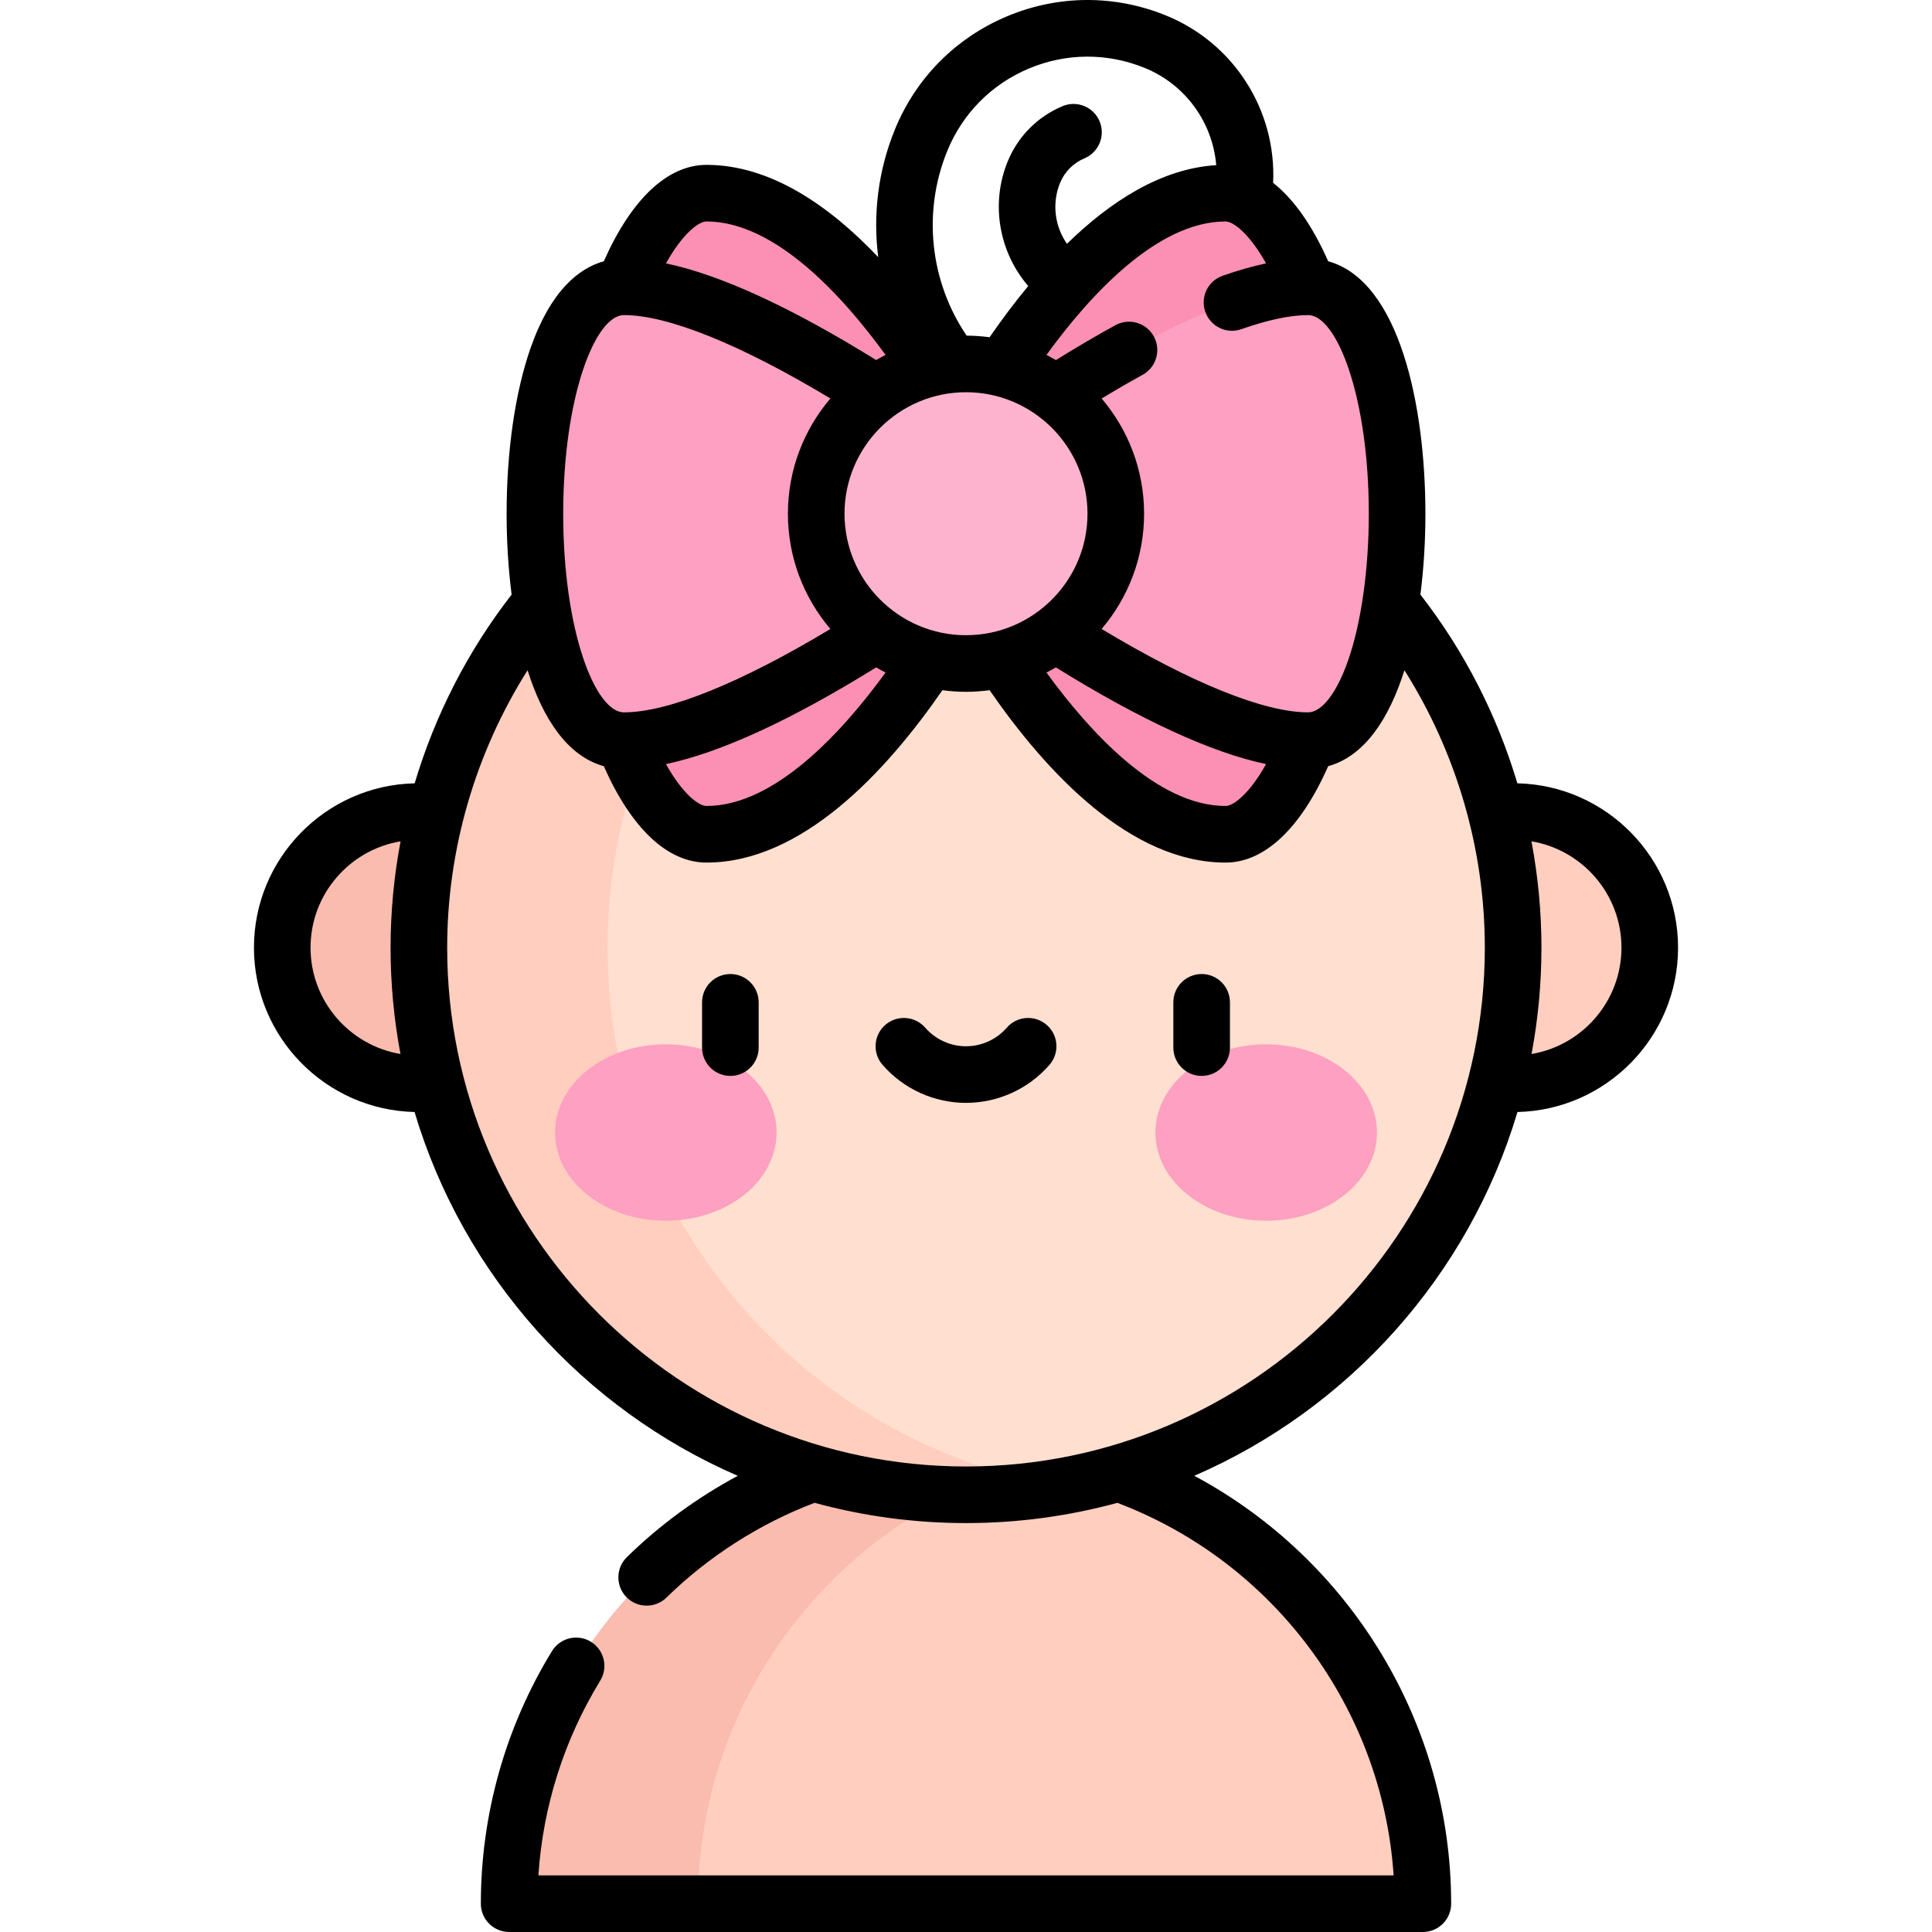 <svg id="Capa_1" enable-background="new 0 0 512.017 512.017" height="512" viewBox="0 0 512.017 512.017" width="512" xmlns="http://www.w3.org/2000/svg"><g><g><circle cx="401.137" cy="251.148" fill="#ffcebf" r="36.081"/></g><g><circle cx="110.88" cy="251.148" fill="#f9bcaf" r="36.081"/></g><g><g><path d="m296.709 390.49c-2.538-.91-5.111-1.729-7.72-2.467-10.485-2.978-21.547-4.58-32.978-4.58-66.746 0-121.075 54.34-121.075 121.075h242.15c-.001-52.024-33.182-97.132-80.377-114.028z" fill="#ffcebf"/></g></g><g><path d="m281.004 386.048c-8.065-1.705-16.426-2.605-24.993-2.605-66.746 0-121.075 54.34-121.075 121.075h50c-.001-58.167 41.274-106.91 96.068-118.47z" fill="#f9bcaf"/></g><g><circle cx="256.01" cy="251.146" fill="#ffdfcf" r="145"/></g><g><path d="m161.01 251.146c0-71.555 51.833-130.998 120-142.846-8.122-1.412-16.474-2.154-25-2.154-80.081 0-145 64.919-145 145s64.919 145 145 145c8.526 0 16.878-.743 25-2.154-68.166-11.848-120-71.291-120-142.846z" fill="#ffcebf"/></g><g><g><g><ellipse cx="176.454" cy="300.139" fill="#fda0c1" rx="29.355" ry="23.377"/></g><g><ellipse cx="335.567" cy="300.139" fill="#fda0c1" rx="29.355" ry="23.377"/></g></g><g><path d="m193.561 285.137c-4.142 0-7.5-3.357-7.5-7.5v-12c0-4.143 3.358-7.5 7.5-7.5s7.5 3.357 7.5 7.5v12c0 4.142-3.357 7.5-7.5 7.5z"/></g><g><path d="m318.459 285.137c-4.142 0-7.5-3.357-7.5-7.5v-12c0-4.143 3.358-7.5 7.5-7.5s7.5 3.357 7.5 7.5v12c0 4.142-3.358 7.5-7.5 7.5z"/></g><g><path d="m256.01 292.279c-8.478 0-16.54-3.671-22.119-10.072-2.721-3.123-2.396-7.86.727-10.582 3.123-2.721 7.861-2.396 10.582.727 2.729 3.132 6.669 4.928 10.81 4.928s8.081-1.796 10.81-4.928c2.722-3.123 7.458-3.447 10.582-.727 3.123 2.722 3.448 7.459.727 10.582-5.579 6.401-13.641 10.072-22.119 10.072z"/></g></g><g><path d="m324.788 51.193c-36.623 0-68.778 62.766-68.778 62.766s-32.155-62.766-68.778-62.766c-14.589 0-29.823 33.838-29.823 67.676h98.601 98.601c0-33.838-15.234-67.676-29.823-67.676z" fill="#fc90b4"/></g><g><path d="m187.232 221.098c36.623 0 68.778-62.766 68.778-62.766s32.155 62.766 68.778 62.766c14.589 0 29.823-33.838 29.823-67.676h-98.601-98.6c0 33.838 15.234 67.676 29.822 67.676z" fill="#fc90b4"/></g><g><path d="m346.664 76.006c-31.462 0-90.654 44.572-90.654 44.572s-59.192-44.572-90.654-44.572-31.462 120.28 0 120.28 90.654-44.572 90.654-44.572 59.192 44.572 90.654 44.572 31.462-120.28 0-120.28z" fill="#fda0c1"/></g><g><circle cx="256.01" cy="136.146" fill="#fdb3cd" r="39.697"/></g><path d="m402.162 294.703c23.558-.548 42.557-19.868 42.557-43.555 0-23.698-19.016-43.025-42.589-43.556-5.378-18.036-14.059-35.048-25.694-50.013.905-7.093 1.324-14.395 1.324-21.434 0-28.648-6.875-61.686-25.763-66.907-4.21-9.497-9.175-16.525-14.595-20.777.904-19.127-10.299-36.969-28.325-44.333-13.638-5.573-28.628-5.5-42.211.202-13.583 5.703-24.132 16.354-29.704 29.992-4.44 10.866-5.852 22.529-4.413 33.826-12.959-13.657-28.562-24.455-45.515-24.455-10.302 0-19.894 9.042-27.207 25.542-6.603 1.857-14.097 7.753-19.447 23.095-4.074 11.681-6.317 27.241-6.317 43.815 0 7.039.419 14.342 1.325 21.435-11.634 14.964-20.316 31.976-25.694 50.012-23.574.53-42.592 19.857-42.592 43.556 0 23.688 19.001 43.009 42.56 43.555 12.936 43.326 44.648 78.625 85.658 96.417-10.725 5.757-20.693 13.041-29.387 21.549-2.96 2.897-3.011 7.646-.114 10.606 1.469 1.501 3.414 2.254 5.36 2.254 1.892 0 3.786-.712 5.246-2.14 11.177-10.94 24.726-19.594 39.26-25.113 12.792 3.492 26.243 5.368 40.127 5.368 13.876 0 27.32-1.874 40.105-5.362 41.664 15.781 70.284 54.669 73.221 98.734h-226.655c1.207-18.264 6.812-35.967 16.39-51.608 2.163-3.532 1.053-8.15-2.479-10.313-3.532-2.162-8.15-1.051-10.313 2.479-12.329 20.134-18.846 43.282-18.846 66.942 0 4.143 3.358 7.5 7.5 7.5h242.15c4.142 0 7.5-3.357 7.5-7.5 0-47.744-26.728-91.266-68.073-113.401 41.006-17.791 72.715-53.089 85.65-96.412zm27.557-43.555c0 14.14-10.324 25.908-23.829 28.179 1.714-9.137 2.621-18.555 2.621-28.182 0-9.493-.902-18.928-2.647-28.18 13.517 2.259 23.855 14.034 23.855 28.183zm-66.959-115.003c0 14.72-1.998 28.89-5.481 38.877-3.005 8.618-6.974 13.764-10.616 13.764-11.709 0-30.964-7.813-54.714-22.096 7.013-8.239 11.258-18.902 11.258-30.544s-4.246-22.305-11.259-30.544c3.718-2.236 7.36-4.344 10.865-6.267 3.631-1.992 4.96-6.551 2.968-10.183-1.993-3.633-6.552-4.961-10.183-2.968-5.051 2.771-10.346 5.882-15.769 9.241-.817-.48-1.651-.935-2.499-1.366 11.409-15.697 29.322-35.366 47.457-35.366 2.041 0 6.294 3.161 10.743 11.109-3.598.762-7.437 1.848-11.513 3.279-3.908 1.372-5.964 5.652-4.592 9.561 1.373 3.909 5.655 5.969 9.562 4.592 7.046-2.474 12.994-3.729 17.676-3.729 7.614.001 16.097 21.619 16.097 52.64zm-130.562 40.726c.815.478 1.646.931 2.491 1.361-11.375 15.646-29.309 35.366-47.456 35.366-2.057 0-6.301-3.162-10.741-11.099 14.515-3.07 33.176-11.651 55.706-25.628zm-8.385-40.726c0-17.754 14.444-32.197 32.197-32.197s32.197 14.443 32.197 32.197-14.444 32.198-32.197 32.198-32.197-14.444-32.197-32.198zm56.01 40.726c22.533 13.978 41.195 22.558 55.71 25.629-4.436 7.936-8.677 11.099-10.744 11.099-18.147 0-36.082-19.72-47.456-35.366.844-.431 1.675-.884 2.49-1.362zm-28.777-136.875c4.057-9.929 11.736-17.684 21.625-21.835 9.89-4.152 20.803-4.203 30.731-.148 10.834 4.427 17.975 14.49 18.922 25.757-14.518.89-27.981 9.541-39.561 20.84-3.216-4.608-4.046-10.701-1.835-16.111 1.214-2.973 3.513-5.293 6.473-6.536 3.819-1.604 5.615-5.999 4.012-9.818s-5.999-5.615-9.818-4.012c-6.654 2.793-11.822 8.012-14.552 14.692-4.595 11.247-2.232 24.063 5.455 32.976-3.701 4.467-7.124 9.069-10.234 13.574-1.995-.265-4.025-.416-6.089-.423-9.728-14.354-11.733-32.792-5.129-48.956zm-63.814 18.697c18.135 0 36.048 19.669 47.457 35.366-.845.43-1.677.883-2.492 1.362-22.529-13.976-41.19-22.556-55.703-25.627 4.446-7.941 8.695-11.101 10.738-11.101zm-21.875 24.813c11.71 0 30.964 7.813 54.714 22.096-7.013 8.239-11.258 18.902-11.258 30.544s4.246 22.306 11.258 30.545c-23.75 14.283-43.001 22.096-54.714 22.096-7.614 0-16.097-21.618-16.097-52.641 0-31.022 8.483-52.64 16.097-52.64zm-83.058 167.642c0-14.151 10.339-25.926 23.859-28.184-1.746 9.253-2.648 18.688-2.648 28.181 0 9.627.907 19.045 2.621 28.182-13.506-2.269-23.832-14.037-23.832-28.179zm173.711 137.497c-75.818 0-137.5-61.683-137.5-137.5 0-26.063 7.489-51.646 21.308-73.516 4.062 12.866 10.569 22.757 20.2 25.423 7.31 16.51 16.896 25.546 27.214 25.546 25.285 0 47.573-24.03 62.523-45.682 2.048.273 4.133.427 6.255.427s4.207-.155 6.255-.427c14.95 21.652 37.238 45.682 62.523 45.682 10.328 0 19.906-9.035 27.212-25.546 9.632-2.665 16.139-12.556 20.201-25.423 13.82 21.871 21.308 47.451 21.308 73.516.001 75.818-61.681 137.5-137.499 137.5z"/></g></svg>